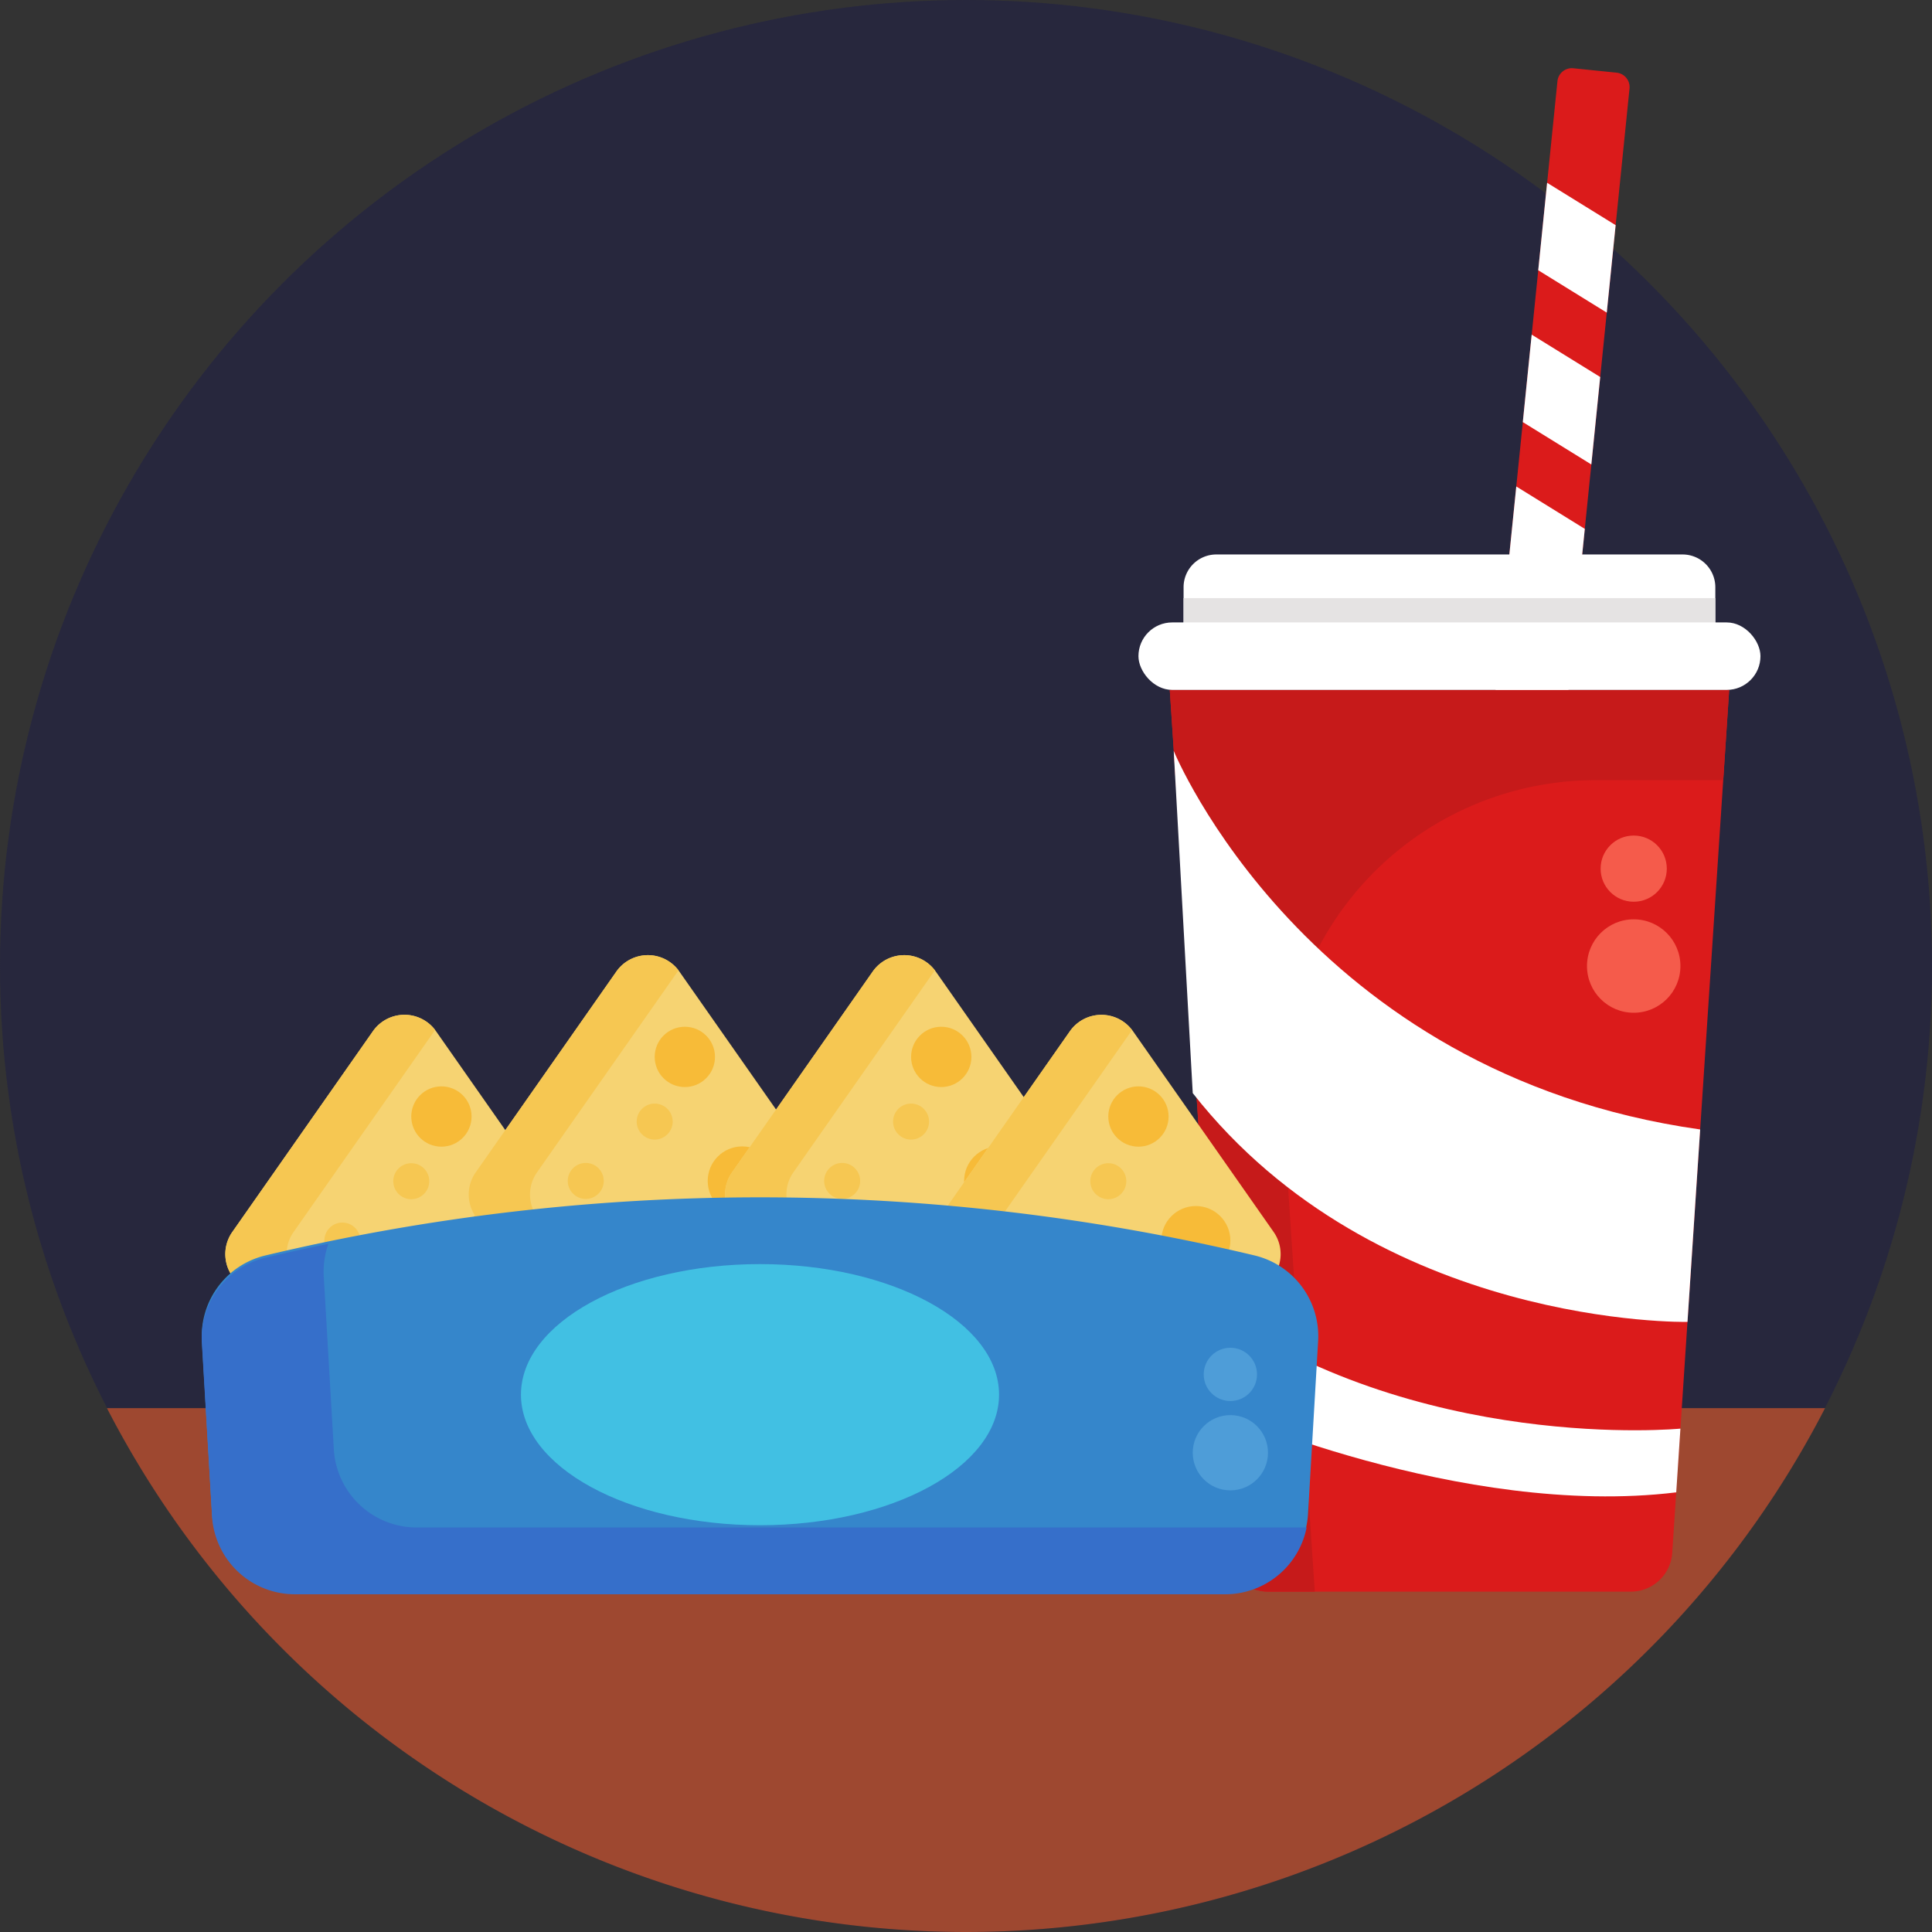 <svg xmlns="http://www.w3.org/2000/svg" viewBox="0 0 512 512"><rect x="0" y="0" width="512" height="512" fill="#333333" stroke="none"/><defs><style>.cls-1{fill:#27273d;}.cls-2{fill:#9e4830;}.cls-3{fill:#db1b1b;}.cls-4{fill:#fff;}.cls-5{fill:#e5e3e3;}.cls-6{fill:#c61a1a;}.cls-7{fill:#f55b4b;}.cls-8{fill:#f6d372;}.cls-9{fill:#f6c752;}.cls-10{fill:#f7bb38;}.cls-11{fill:#3586cb;}.cls-12{fill:#41c0e3;}.cls-13{fill:#366fca;}.cls-14{fill:#4e9dd8;}</style></defs><title>Cinema</title><g id="BULINE"><circle class="cls-1" cx="256" cy="256" r="256"/></g><g id="Icons"><path class="cls-2" d="M483.66,373.17a256.08,256.08,0,0,1-455.32,0Z"/><path class="cls-3" d="M431.84,23.46,406.33,274.62l-19.1-1.94L412.74,21.52a3.83,3.83,0,0,1,4.19-3.43l11.49,1.17A3.84,3.84,0,0,1,431.84,23.46Z"/><polygon class="cls-4" points="428.16 59.67 425.81 82.85 407.65 71.62 410 48.44 428.16 59.67"/><polygon class="cls-4" points="424.07 99.91 421.72 123.09 403.56 111.86 405.91 88.68 424.07 99.91"/><polygon class="cls-4" points="419.99 140.16 417.63 163.33 399.47 152.09 401.83 128.92 419.99 140.16"/><polygon class="cls-4" points="415.9 180.4 413.54 203.57 395.38 192.34 397.74 169.16 415.9 180.4"/><polygon class="cls-4" points="411.81 220.63 409.46 243.81 391.3 232.58 393.65 209.4 411.81 220.63"/><path class="cls-4" d="M322.34,146.94H445.9a8.68,8.68,0,0,1,8.68,8.68v10.12a0,0,0,0,1,0,0H313.66a0,0,0,0,1,0,0V155.62A8.68,8.68,0,0,1,322.34,146.94Z"/><rect class="cls-5" x="313.66" y="158.51" width="140.91" height="7.23"/><path class="cls-3" d="M432.16,421.8H336.07a11,11,0,0,1-11-10.3L310,182.83H458.25L443.16,411.5A11,11,0,0,1,432.16,421.8Z"/><path class="cls-6" d="M456.68,206.75H422.84a83,83,0,0,0-82.77,88.42l8.36,126.63H336.07a11,11,0,0,1-11-10.29L310,182.83H458.25Z"/><rect class="cls-4" x="301.7" y="164.95" width="164.84" height="17.88" rx="8.94"/><path class="cls-4" d="M311.05,199s35,85.52,139.51,100.32l-3.36,51S365,352,316.09,289.69Z"/><path class="cls-4" d="M445.33,378.6S375.24,385.39,320,345.43l2.1,27.87S387,402.43,444.22,395.49Z"/><circle class="cls-7" cx="432.95" cy="256.01" r="12.38"/><circle class="cls-7" cx="432.95" cy="230.2" r="8.77"/><path class="cls-8" d="M152.82,326.49l-37.27-53.21a10.21,10.21,0,0,0-16.72,0L61.56,326.49a10.2,10.2,0,0,0,8.36,16.06h74.54A10.21,10.21,0,0,0,152.82,326.49Z"/><path class="cls-9" d="M77.8,326.5a10.2,10.2,0,0,0,8.36,16.05H69.92a10.2,10.2,0,0,1-8.36-16.05l37.27-53.22a10.2,10.2,0,0,1,16.48-.32,3.81,3.81,0,0,0-.24.32Z"/><circle class="cls-10" cx="116.98" cy="295.89" r="7.99"/><circle class="cls-9" cx="90.73" cy="328.76" r="4.77"/><circle class="cls-9" cx="108.99" cy="313.03" r="4.77"/><circle class="cls-10" cx="132.19" cy="328.76" r="9.15"/><path class="cls-8" d="M217.33,310.69l-37.28-53.21a10.19,10.19,0,0,0-16.71,0l-37.27,53.21a10.2,10.2,0,0,0,8.36,16.06H209A10.21,10.21,0,0,0,217.33,310.69Z"/><path class="cls-9" d="M142.31,310.69a10.2,10.2,0,0,0,8.36,16.06H134.43a10.2,10.2,0,0,1-8.36-16.06l37.27-53.22a10.2,10.2,0,0,1,16.48-.31c-.09.1-.16.21-.24.31Z"/><circle class="cls-10" cx="181.49" cy="280.09" r="7.99"/><circle class="cls-9" cx="155.23" cy="312.96" r="4.77"/><circle class="cls-9" cx="173.5" cy="297.23" r="4.77"/><circle class="cls-10" cx="196.7" cy="312.96" r="9.15"/><path class="cls-8" d="M285.27,310.69,248,257.48a10.2,10.2,0,0,0-16.72,0L194,310.69a10.2,10.2,0,0,0,8.36,16.06h74.54A10.2,10.2,0,0,0,285.27,310.69Z"/><path class="cls-9" d="M210.25,310.69a10.21,10.21,0,0,0,8.36,16.06H202.37A10.21,10.21,0,0,1,194,310.69l37.27-53.22a10.2,10.2,0,0,1,16.48-.31l-.24.31Z"/><circle class="cls-10" cx="249.44" cy="280.09" r="7.99"/><circle class="cls-9" cx="223.18" cy="312.96" r="4.77"/><circle class="cls-9" cx="241.44" cy="297.23" r="4.77"/><circle class="cls-10" cx="264.65" cy="312.96" r="9.15"/><path class="cls-8" d="M337.53,326.49l-37.27-53.21a10.21,10.21,0,0,0-16.72,0l-37.27,53.21a10.21,10.21,0,0,0,8.36,16.06h74.54A10.2,10.2,0,0,0,337.53,326.49Z"/><path class="cls-9" d="M262.51,326.5a10.2,10.2,0,0,0,8.36,16.05H254.63a10.2,10.2,0,0,1-8.36-16.05l37.27-53.22A10.2,10.2,0,0,1,300,273l-.24.32Z"/><circle class="cls-10" cx="301.7" cy="295.89" r="7.99"/><circle class="cls-9" cx="275.44" cy="328.76" r="4.77"/><circle class="cls-9" cx="293.71" cy="313.03" r="4.77"/><circle class="cls-10" cx="316.91" cy="328.76" r="9.15"/><path class="cls-11" d="M324.7,421.9H78.13a22,22,0,0,1-21.95-20.7l-2.67-45.83a21.94,21.94,0,0,1,16.82-22.66,565.38,565.38,0,0,1,262.16,0,22,22,0,0,1,16.83,22.66l-2.68,45.83A22,22,0,0,1,324.7,421.9Z"/><ellipse class="cls-12" cx="201.41" cy="369.6" rx="63.35" ry="34.6"/><path class="cls-13" d="M346.27,404.8a22,22,0,0,1-21.57,17.7H78.13a22,22,0,0,1-21.94-20.7L53.5,356A22,22,0,0,1,70.33,333.3c5.56-1.3,11.14-2.53,16.7-3.67a21.87,21.87,0,0,0-1.23,8.64l2.67,45.83a22,22,0,0,0,22,20.7Z"/><circle class="cls-14" cx="326.06" cy="384.99" r="9.97"/><circle class="cls-14" cx="326.06" cy="364.23" r="7.06"/></g></svg>